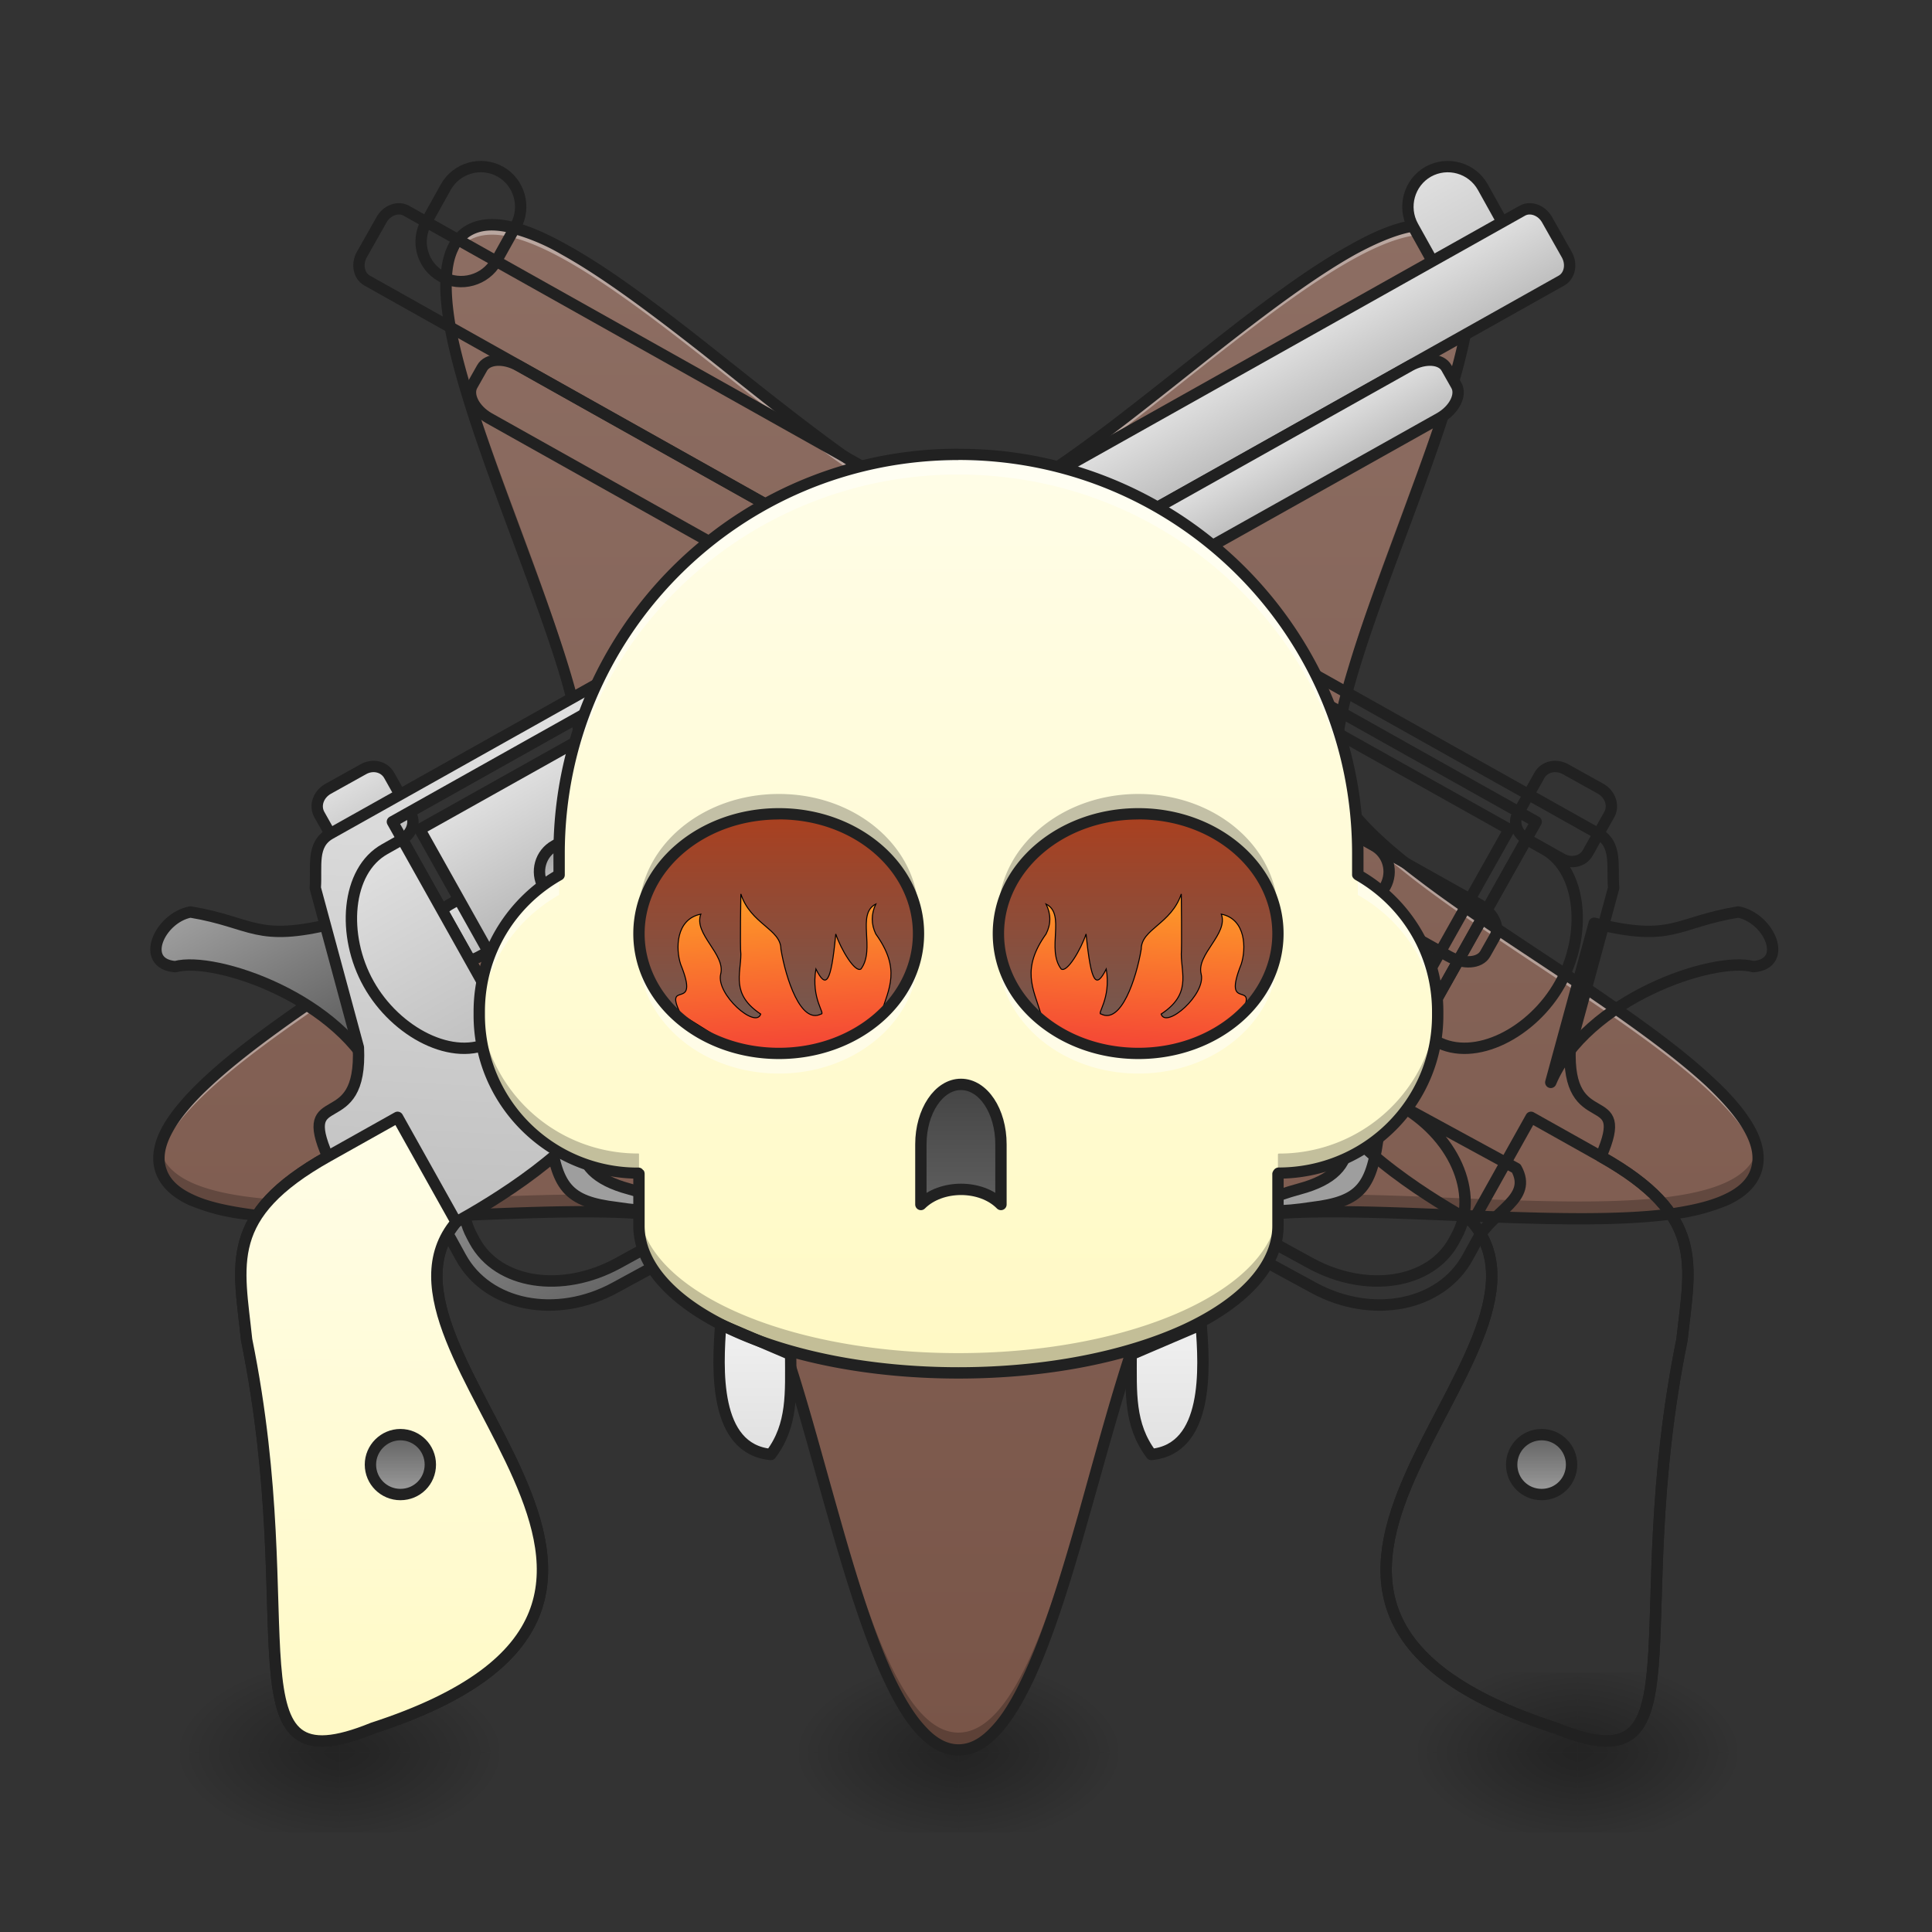 <svg height="32" viewBox="0 0 24 24" width="32" xmlns="http://www.w3.org/2000/svg" xmlns:xlink="http://www.w3.org/1999/xlink"><rect x="0" y="0" width="24" height="24" fill="#333333" stroke="none"/><linearGradient id="a"><stop offset="0" stop-opacity=".314"/><stop offset=".222" stop-opacity=".275"/><stop offset="1" stop-opacity="0"/></linearGradient><radialGradient id="b" cx="450.909" cy="189.579" gradientTransform="matrix(0 -.059 -.105 0 39.346 48.44)" gradientUnits="userSpaceOnUse" r="21.167" xlink:href="#a"/><radialGradient id="c" cx="450.909" cy="189.579" gradientTransform="matrix(0 .059 .105 0 -.15 -4.901)" gradientUnits="userSpaceOnUse" r="21.167" xlink:href="#a"/><radialGradient id="d" cx="450.909" cy="189.579" gradientTransform="matrix(0 -.059 .105 0 -.15 48.44)" gradientUnits="userSpaceOnUse" r="21.167" xlink:href="#a"/><radialGradient id="e" cx="450.909" cy="189.579" gradientTransform="matrix(0 .059 -.105 0 39.346 -4.901)" gradientUnits="userSpaceOnUse" r="21.167" xlink:href="#a"/><radialGradient id="f" cx="450.909" cy="189.579" gradientTransform="matrix(0 -.059 -.105 0 23.966 48.44)" gradientUnits="userSpaceOnUse" r="21.167" xlink:href="#a"/><radialGradient id="g" cx="450.909" cy="189.579" gradientTransform="matrix(0 .059 .105 0 -15.531 -4.901)" gradientUnits="userSpaceOnUse" r="21.167" xlink:href="#a"/><radialGradient id="h" cx="450.909" cy="189.579" gradientTransform="matrix(0 -.059 .105 0 -15.531 48.44)" gradientUnits="userSpaceOnUse" r="21.167" xlink:href="#a"/><radialGradient id="i" cx="450.909" cy="189.579" gradientTransform="matrix(0 .059 -.105 0 23.966 -4.901)" gradientUnits="userSpaceOnUse" r="21.167" xlink:href="#a"/><radialGradient id="j" cx="450.909" cy="189.579" gradientTransform="matrix(0 -.059 -.105 0 31.656 48.44)" gradientUnits="userSpaceOnUse" r="21.167" xlink:href="#a"/><radialGradient id="k" cx="450.909" cy="189.579" gradientTransform="matrix(0 .059 .105 0 -7.841 -4.901)" gradientUnits="userSpaceOnUse" r="21.167" xlink:href="#a"/><radialGradient id="l" cx="450.909" cy="189.579" gradientTransform="matrix(0 -.059 .105 0 -7.841 48.44)" gradientUnits="userSpaceOnUse" r="21.167" xlink:href="#a"/><radialGradient id="m" cx="450.909" cy="189.579" gradientTransform="matrix(0 .059 -.105 0 31.656 -4.901)" gradientUnits="userSpaceOnUse" r="21.167" xlink:href="#a"/><linearGradient id="n" gradientTransform="matrix(.047 0 0 -.047 0 13.83)" gradientUnits="userSpaceOnUse" x1="275.167" x2="275.167" y1="-166.716" y2="235.451"><stop offset="0" stop-color="#795548"/><stop offset="1" stop-color="#8d6e63"/></linearGradient><linearGradient id="o"><stop offset="0" stop-color="#bdbdbd"/><stop offset="1" stop-color="#e0e0e0"/></linearGradient><linearGradient id="p" gradientUnits="userSpaceOnUse" x1="31.75" x2="31.75" xlink:href="#o" y1="-20.5" y2="-62.833"/><linearGradient id="q" gradientUnits="userSpaceOnUse" x1="137.583" x2="137.583" xlink:href="#o" y1="-20.5" y2="-41.667"/><linearGradient id="r" gradientUnits="userSpaceOnUse" x1="158.75" x2="158.75" xlink:href="#o" y1="-4.625" y2="-20.5"/><linearGradient id="s"><stop offset="0" stop-color="#9e9e9e"/><stop offset="1" stop-color="#e0e0e0"/></linearGradient><linearGradient id="t" gradientUnits="userSpaceOnUse" x1="254" x2="254" xlink:href="#s" y1="11.25" y2="-9.917"/><linearGradient id="u" gradientUnits="userSpaceOnUse" x1="359.833" x2="359.833" xlink:href="#o" y1="-41.667" y2="-62.833"/><linearGradient id="v"><stop offset="0" stop-color="#616161"/><stop offset="1" stop-color="#9e9e9e"/></linearGradient><linearGradient id="w" gradientUnits="userSpaceOnUse" x1="402.167" x2="402.167" xlink:href="#v" y1="-4.625" y2="-52.25"/><linearGradient id="x" gradientUnits="userSpaceOnUse" x1="1320" x2="1320" xlink:href="#v" y1="1175.118" y2="935.118"/><linearGradient id="y" gradientUnits="userSpaceOnUse" x1="394.794" x2="317.496" xlink:href="#o" y1="69.733" y2="-52.252"/><linearGradient id="z" gradientUnits="userSpaceOnUse" x1="312.208" x2="312.208" xlink:href="#s" y1="16.542" y2="-41.667"/><linearGradient id="A" gradientUnits="userSpaceOnUse" x1="370.417" x2="370.417" xlink:href="#o" y1="21.833" y2="-41.667"/><linearGradient id="B" gradientUnits="userSpaceOnUse" x1="306.912" x2="306.912" xlink:href="#s" y1="-20.502" y2="-4.628"/><linearGradient id="C" gradientUnits="userSpaceOnUse" x1="254" x2="254" xlink:href="#s" y1="-15.208" y2="-41.667"/><linearGradient id="D"><stop offset="0" stop-color="#fff9c4"/><stop offset="1" stop-color="#fffde7"/></linearGradient><linearGradient id="E" gradientUnits="userSpaceOnUse" x1="421.632" x2="336.966" xlink:href="#D" y1="200.883" y2="54.238"/><linearGradient id="F" gradientUnits="userSpaceOnUse" x1="11.908" x2="11.908" y1="9.117" y2="13.583"><stop offset="0" stop-color="#bf360c"/><stop offset="1" stop-color="#616161"/></linearGradient><linearGradient id="G"><stop offset="0" stop-color="#f44336"/><stop offset="1" stop-color="#ffa726"/></linearGradient><linearGradient id="H" gradientTransform="matrix(-1 0 0 1 508 0)" gradientUnits="userSpaceOnUse" x1="209.021" x2="206.375" xlink:href="#G" y1="64.167" y2="16.542"/><linearGradient id="I" gradientUnits="userSpaceOnUse" x1="209.021" x2="206.375" xlink:href="#G" y1="64.167" y2="16.542"/><linearGradient id="J" gradientUnits="userSpaceOnUse" x1="11.904" x2="11.904" xlink:href="#D" y1="17.051" y2="5.643"/><linearGradient id="K" gradientUnits="userSpaceOnUse" x1="254" x2="254" y1="69.458" y2="106.5"><stop offset="0" stop-color="#424242"/><stop offset="1" stop-color="#616161"/></linearGradient><linearGradient id="L"><stop offset="0" stop-color="#e0e0e0"/><stop offset="1" stop-color="#eee"/></linearGradient><linearGradient id="M" gradientUnits="userSpaceOnUse" x1="203.727" x2="203.727" xlink:href="#L" y1="169.995" y2="140.891"/><linearGradient id="N" gradientTransform="matrix(-.265 0 0 .265 508 -246.75)" gradientUnits="userSpaceOnUse" x1="770" x2="770" xlink:href="#L" y1="1575.118" y2="1465.118"/><linearGradient id="O" gradientUnits="userSpaceOnUse" x1="410.104" x2="410.104" xlink:href="#v" y1="164.708" y2="180.583"/><linearGradient id="P" gradientUnits="userSpaceOnUse" x1="108.479" x2="108.479" xlink:href="#v" y1="164.708" y2="180.583"/><path d="m19.598 21.77h1.984v-.993h-1.984zm0 0" fill="url(#b)"/><path d="m19.598 21.77h-1.985v.992h1.985zm0 0" fill="url(#c)"/><path d="m19.598 21.77h-1.985v-.993h1.985zm0 0" fill="url(#d)"/><path d="m19.598 21.77h1.984v.992h-1.984zm0 0" fill="url(#e)"/><path d="m4.219 21.77h1.984v-.993h-1.983zm0 0" fill="url(#f)"/><path d="m4.219 21.77h-1.985v.992h1.986zm0 0" fill="url(#g)"/><path d="m4.219 21.77h-1.985v-.993h1.986zm0 0" fill="url(#h)"/><path d="m4.219 21.77h1.984v.992h-1.983zm0 0" fill="url(#i)"/><path d="m11.906 21.77h1.985v-.993h-1.985zm0 0" fill="url(#j)"/><path d="m11.906 21.77h-1.984v.992h1.984zm0 0" fill="url(#k)"/><path d="m11.906 21.77h-1.984v-.993h1.984zm0 0" fill="url(#l)"/><path d="m11.906 21.77h1.985v.992h-1.985zm0 0" fill="url(#m)"/><path d="m11.906 21.738c1.34 0 1.836-5.62 2.918-6.406 1.082-.785 6.578.477 6.992-.793.414-1.273-4.777-3.48-5.191-4.754-.414-1.273 2.488-6.11 1.406-6.894-1.082-.79-4.785 3.464-6.125 3.464-1.336 0-5.043-4.253-6.12-3.464-1.083.785 1.816 5.62 1.402 6.894-.41 1.274-5.602 3.48-5.188 4.754.41 1.27 5.91.008 6.992.793s1.578 6.406 2.914 6.406zm0 0" fill="url(#n)"/><path d="m11.906 21.77c-1.336 0-1.832-5.618-2.914-6.407-1.082-.785-6.582.48-6.992-.793a.512.512 0 0 1 -.012-.277l.012.027c.41 1.274 5.91.012 6.992.797s1.578 6.406 2.914 6.406c1.34 0 1.836-5.62 2.918-6.406 1.082-.785 6.578.477 6.992-.797a.072.072 0 0 0 .008-.027.513.513 0 0 1 -.008.277c-.414 1.274-5.91.008-6.992.793-1.082.79-1.578 6.407-2.918 6.407zm-4.683-12.387c-.102-1.434-1.778-4.574-1.68-5.93.098 1.555 1.789 4.715 1.68 5.93zm9.367 0c-.106-1.215 1.586-4.375 1.68-5.93.097 1.356-1.579 4.496-1.68 5.93zm0 0" fill-opacity=".235"/><path d="m1.98 14.45c-.16-1.286 4.805-3.423 5.207-4.665a.898.898 0 0 0 .04-.242.953.953 0 0 1 -.04.363c-.39 1.203-5.062 3.25-5.207 4.543zm19.856 0c-.148-1.294-4.82-3.34-5.211-4.544a1.139 1.139 0 0 1 -.04-.363c.005.09.017.172.04.242.406 1.242 5.367 3.38 5.21 4.664zm-9.93-7.97c-1.336 0-5.043-4.253-6.12-3.468-.161.117-.235.32-.243.59-.012-.329.059-.579.242-.711 1.078-.79 4.785 3.464 6.121 3.464 1.34 0 5.043-4.253 6.125-3.464.184.132.254.382.242.71-.007-.269-.082-.472-.242-.59-1.082-.784-4.785 3.47-6.125 3.47zm0 0" fill="#fff" fill-opacity=".392"/><path d="m11.906 21.809c-.191 0-.363-.102-.515-.266-.153-.164-.286-.395-.414-.668-.254-.547-.477-1.273-.692-2.027-.215-.75-.418-1.528-.637-2.16-.218-.633-.457-1.125-.699-1.297-.238-.176-.781-.254-1.449-.266-.672-.012-1.473.031-2.254.063-.781.027-1.543.042-2.14-.032a2.556 2.556 0 0 1 -.762-.187c-.203-.094-.352-.227-.414-.41-.059-.18-.016-.38.093-.575.11-.191.286-.394.504-.597.442-.414 1.067-.848 1.72-1.285.648-.434 1.32-.868 1.855-1.274.535-.402.93-.781 1.02-1.066.093-.282 0-.82-.196-1.461-.2-.64-.489-1.387-.758-2.121-.27-.735-.516-1.453-.633-2.047-.058-.297-.082-.563-.055-.781.028-.223.106-.407.262-.52s.356-.133.574-.09c.22.043.461.149.727.297.527.29 1.137.75 1.75 1.234.613.485 1.238.989 1.785 1.375.55.383 1.031.637 1.328.637s.781-.254 1.328-.637c.551-.386 1.172-.89 1.79-1.375.613-.484 1.222-.945 1.75-1.234.261-.148.507-.254.726-.297s.418-.023.574.09c.153.113.235.297.262.52.023.218 0 .484-.059.78-.113.595-.363 1.313-.632 2.048-.27.734-.56 1.48-.754 2.12-.196.641-.29 1.18-.2 1.462.094.285.485.664 1.02 1.066.535.406 1.21.84 1.86 1.274.648.437 1.273.87 1.714 1.285.223.203.395.406.504.597.11.196.152.395.094.575-.059.183-.207.316-.41.41a2.588 2.588 0 0 1 -.762.187c-.598.074-1.36.059-2.145.031-.78-.03-1.582-.074-2.25-.062-.671.012-1.21.09-1.453.266-.238.171-.48.664-.695 1.296-.219.633-.426 1.41-.64 2.16-.212.755-.434 1.481-.688 2.028-.13.273-.266.504-.418.668-.149.164-.324.266-.516.266zm0-.141c.145 0 .278-.074.414-.223.137-.144.266-.363.39-.629.25-.53.47-1.253.685-2.007.21-.75.418-1.528.636-2.168.223-.641.45-1.149.75-1.368.301-.214.856-.277 1.531-.289.68-.011 1.481.032 2.262.063.778.027 1.535.043 2.117-.027.293-.04.54-.094.723-.18.18-.082.293-.188.336-.324.043-.137.016-.286-.082-.461-.098-.176-.266-.367-.477-.567-.43-.398-1.05-.832-1.699-1.27-.648-.433-1.324-.866-1.863-1.277-.543-.41-.953-.78-1.07-1.132-.114-.356 0-.899.199-1.547.195-.649.488-1.399.754-2.133.27-.73.52-1.45.629-2.024.054-.289.078-.539.054-.738-.023-.199-.09-.336-.207-.422-.113-.082-.265-.101-.46-.062-.196.039-.43.137-.688.277-.512.285-1.117.742-1.73 1.223-.614.484-1.239.992-1.794 1.379-.554.39-1.039.664-1.41.664-.37 0-.851-.274-1.406-.664-.559-.387-1.18-.895-1.793-1.38-.613-.48-1.219-.937-1.734-1.222a2.508 2.508 0 0 0 -.684-.277c-.195-.04-.348-.02-.465.062-.113.086-.18.223-.203.422-.023.2-.004.45.05.738.114.575.36 1.293.63 2.024.27.734.558 1.484.758 2.133.199.648.312 1.191.195 1.547-.113.351-.524.722-1.066 1.132-.543.41-1.215.844-1.864 1.278-.648.437-1.27.87-1.699 1.27-.215.198-.379.39-.477.566-.097.175-.128.324-.082.46.043.137.157.243.336.325.18.086.43.14.72.18.581.07 1.339.054 2.12.027.778-.031 1.582-.074 2.258-.063.68.012 1.23.075 1.531.29.301.218.531.726.75 1.367.223.64.426 1.418.64 2.168.212.753.434 1.476.68 2.007.126.266.258.485.395.63.133.148.27.222.41.222zm0 0" fill="#212121"/><g stroke-linecap="round"><path d="m31.777-62.854c5.788.026 10.553 4.78 10.569 10.64l.036 10.562c-.026 5.788-4.78 10.553-10.64 10.569s-10.552-4.78-10.526-10.568l-.037-10.562c-.016-5.86 4.738-10.625 10.598-10.641zm0 0" fill="url(#p)" stroke="#212121" stroke-linejoin="round" stroke-width="3" transform="matrix(-.041 .023 .023 .041 20.49 3.979)"/><path d="m15.128-41.696 244.896.047c2.501-.001 4.548 2.377 4.571 5.25l-.035 10.605c.064 2.945-2.034 5.31-4.535 5.311l-244.895-.046c-2.501 0-4.548-2.378-4.57-5.25l.035-10.605c-.023-2.873 2.033-5.311 4.534-5.312zm0 0" fill="url(#q)" stroke="#212121" stroke-linejoin="round" stroke-width="3" transform="matrix(-.041 .023 .023 .041 20.49 3.979)"/><path d="m61.05-20.485 290.66-.013c4.517-.01 8.093 2.351 8.158 5.297l-.018 5.301c-.05 2.915-3.604 5.256-8.121 5.266l-290.733.054c-4.444-.032-8.062-2.465-8.085-5.338l.017-5.303c-.023-2.873 3.605-5.256 8.121-5.265zm0 0" fill="url(#r)" stroke="#212121" stroke-linejoin="round" stroke-width="3" transform="matrix(-.041 .023 .023 .041 20.49 3.979)"/><path d="m247.67-9.885 12.65-.088c2.357.083 4.29 2.43 4.24 5.345l.037 10.563c-.007 2.987-1.919 5.341-4.348 5.3l-12.578.046c-2.315-.01-4.248-2.358-4.24-5.345l-.037-10.562c.049-2.915 1.96-5.27 4.276-5.26zm0 0" fill="url(#t)" stroke="#212121" stroke-linejoin="round" stroke-width="3" transform="matrix(-.041 .023 .023 .041 20.49 3.979)"/><path d="m354.509-62.813 10.562-.037c2.987.008 5.353 2.105 5.365 4.793l-.01 11.648c-.03 2.615-2.367 4.733-5.354 4.726l-10.562.037c-2.915-.05-5.28-2.147-5.251-4.762l.01-11.648c-.012-2.687 2.325-4.806 5.24-4.757zm0 0" fill="url(#u)" stroke="#212121" stroke-linejoin="round" stroke-width="3" transform="matrix(-.041 .023 .023 .041 20.49 3.979)"/><path d="m381.015-31.067c20.749-5.725 18.515-10.594 31.728-21.205 7.906-2.64 18.535 5.271 10.57 10.64-10.52 2.61-34.391 29.092-31.733 52.862zm0 0" fill="url(#w)" stroke="#212121" stroke-linejoin="round" stroke-width="3" transform="matrix(-.041 .023 .023 .041 20.49 3.979)"/><path d="m1159.992 935.06c19.905 40.146-.052 67.306-.062 100.04l-.068 20.04c.092 55.585 53.688 99.917 120.29 100.011l59.961-.071c66.172-.021 119.803-44.44 119.712-100.026l.067-20.04c.01-32.734 29.179-61.575-.005-80l-133.75.127c62.93.032 113.807 39.025 113.864 86.993l.065 5.781c-.058 48.4-50.784 87.141-113.987 87.266l-32.031-.053c-63.203.126-114.08-38.867-114.022-87.266l-.065-5.78c-.058-47.97 50.941-86.869 114.144-86.994zm0 0" fill="url(#x)" stroke="#212121" stroke-linejoin="round" stroke-width="11.339" transform="matrix(-.011 .006 .006 .011 15.45 -4.75)"/><path d="m7.5 13.234-.86.496.188.32c.082.696.219.876.832.95.785.121.832-.047.156-.23-.847-.227-.648-.762-.316-1.536zm0 0" fill="#9e9e9e" stroke="#212121" stroke-linejoin="round" stroke-width=".141"/><path d="m254.013-52.227c-5.901-.056-10.583 4.667-10.567 10.527l-.034 31.771c21.166 0 21.132 31.77 21.169 42.333l74.069 10.636c15.31 10.019 42.37 10.56 52.933 10.523 42.352 15.862-21.16 127.002 84.673 105.83 42.351-5.305 2.65-31.742-21.173-105.834-7.978-18.485-10.6-31.692-42.371-31.726-2.067-20.745-10.563.036-21.168-21.166l-10.68-42.327c-3.204-4.885-4.666-10.584-10.526-10.568zm15.847 5.284 84.668-.005-.015 68.802-84.667.005zm0 0" fill="url(#y)" stroke="#212121" stroke-linejoin="round" stroke-width="3" transform="matrix(-.041 .023 .023 .041 20.49 3.979)"/><path d="m275.145-41.624 74.063-.04.021 58.198-74.063.04zm0 0" fill="url(#z)" stroke="#212121" stroke-linejoin="round" stroke-width="3" transform="matrix(-.041 .023 .023 .041 20.49 3.979)"/><path d="m354.51-41.646.021 58.198 5.302.018c11.72-.032 21.154-14.523 21.13-29.23.017-14.635-9.431-29-21.151-28.969zm0 0" fill="url(#A)" stroke="#212121" stroke-linejoin="round" stroke-width="3" transform="matrix(-.041 .023 .023 .041 20.49 3.979)"/><path d="m275.146-20.457.019 15.865 45.02-.015c4.331.002 7.85-3.57 7.924-7.941-.04-4.403-3.54-7.964-7.942-7.923zm0 0" fill="url(#B)" stroke="#212121" stroke-linejoin="round" stroke-width="3" transform="matrix(-.041 .023 .023 .041 20.49 3.979)"/><path d="m243.374-41.658 26.469.017.055 26.427-26.469-.017zm0 0" fill="url(#C)" stroke="#212121" stroke-linejoin="round" stroke-width="3" transform="matrix(-.041 .023 .023 .041 20.49 3.979)"/><path d="m391.545 21.834.038 31.73c42.352 15.861-21.16 127.001 84.673 105.828 42.351-5.304 2.65-31.741-21.173-105.833-7.978-18.485-10.6-31.692-42.371-31.726zm0 0" fill="url(#E)" stroke="#212121" stroke-linejoin="round" stroke-width="3" transform="matrix(-.041 .023 .023 .041 20.49 3.979)"/><path d="m31.773-62.852c5.788.026 10.553 4.78 10.569 10.64l.036 10.563c-.026 5.788-4.78 10.553-10.64 10.568-5.86.016-10.552-4.78-10.527-10.567l-.036-10.563c-.016-5.86 4.738-10.625 10.598-10.64zm0 0" fill="url(#p)" stroke="#212121" stroke-linejoin="round" stroke-width="3" transform="matrix(.041 .023 -.023 .041 3.468 3.979)"/><path d="m15.124-41.693 244.896.046c2.501 0 4.548 2.378 4.57 5.25l-.035 10.605c.065 2.945-2.033 5.311-4.534 5.312l-244.896-.047c-2.501.001-4.548-2.377-4.57-5.25l.035-10.604c-.024-2.874 2.033-5.312 4.534-5.312zm0 0" fill="url(#q)" stroke="#212121" stroke-linejoin="round" stroke-width="3" transform="matrix(.041 .023 -.023 .041 3.468 3.979)"/><path d="m61.045-20.483 290.733-.054c4.444.032 8.02 2.393 8.085 5.338l-.017 5.302c-.05 2.915-3.605 5.256-8.121 5.266l-290.733.054c-4.444-.032-8.062-2.465-8.085-5.338l.017-5.302c-.023-2.873 3.605-5.256 8.121-5.266zm0 0" fill="url(#r)" stroke="#212121" stroke-linejoin="round" stroke-width="3" transform="matrix(.041 .023 -.023 .041 3.468 3.979)"/><path d="m247.738-9.925 12.578-.045c2.357.082 4.29 2.43 4.24 5.345l.037 10.562c-.007 2.987-1.919 5.342-4.276 5.26l-12.65.087c-2.315-.01-4.248-2.359-4.24-5.345l-.037-10.563c.049-2.915 1.96-5.27 4.348-5.3zm0 0" fill="url(#t)" stroke="#212121" stroke-linejoin="round" stroke-width="3" transform="matrix(.041 .023 -.023 .041 3.468 3.979)"/><path d="m354.577-62.852 10.562-.037c2.915.049 5.28 2.147 5.293 4.834l-.01 11.648c-.03 2.615-2.367 4.734-5.282 4.685l-10.562.036c-2.987-.007-5.353-2.105-5.323-4.72l.01-11.648c-.012-2.687 2.325-4.806 5.312-4.798zm0 0" fill="url(#u)" stroke="#212121" stroke-linejoin="round" stroke-width="3" transform="matrix(.041 .023 -.023 .041 3.468 3.979)"/><path d="m381.011-31.065c20.749-5.725 18.515-10.593 31.728-21.205 7.905-2.64 18.534 5.272 10.57 10.64-10.521 2.61-34.391 29.092-31.733 52.862zm0 0" fill="url(#w)" stroke="#212121" stroke-linejoin="round" stroke-width="3" transform="matrix(.041 .023 -.023 .041 3.468 3.979)"/><path d="m1159.976 935.07c19.906 40.145-.052 67.305-.062 100.04l-.067 20.039c.364 55.428 53.687 99.917 120.29 100.011l59.96-.071c66.173-.021 119.803-44.44 119.712-100.026l.067-20.04c.01-32.734 29.18-61.575-.004-80l-133.75.127c62.93.032 114.08 38.867 113.864 86.993l.065 5.781c-.058 48.4-50.784 87.141-113.987 87.266l-32.032-.053c-63.203.126-114.08-38.867-114.022-87.266l-.065-5.78c.216-48.127 50.942-86.869 114.145-86.994zm0 0" fill="url(#x)" stroke="#212121" stroke-linejoin="round" stroke-width="11.339" transform="matrix(.011 .006 -.006 .011 8.507 -4.75)"/><path d="m16.457 13.234.86.496-.188.32c-.082.696-.219.876-.832.95-.785.121-.832-.047-.156-.23.847-.227.648-.762.316-1.536zm0 0" fill="#9e9e9e" stroke="#212121" stroke-linejoin="round" stroke-width=".141"/><path d="m254.01-52.224c-5.902-.057-10.584 4.667-10.568 10.527l-.034 31.77c21.166 0 21.204 31.729 21.169 42.333l74.069 10.636c15.31 10.02 42.37 10.56 52.933 10.524 42.352 15.862-21.16 127.001 84.673 105.829 42.351-5.305 2.65-31.742-21.173-105.833-7.906-18.527-10.6-31.693-42.371-31.727-2.067-20.744-10.563.037-21.168-21.166l-10.607-42.369c-3.277-4.843-4.74-10.541-10.6-10.525zm15.846 5.283 84.667-.005-.014 68.802-84.595-.036zm0 0" fill="url(#y)" stroke="#212121" stroke-linejoin="round" stroke-width="3" transform="matrix(.041 .023 -.023 .041 3.468 3.979)"/><path d="m275.213-41.663 74.063-.04-.051 58.24-74.063.04zm0 0" fill="url(#z)" stroke="#212121" stroke-linejoin="round" stroke-width="3" transform="matrix(.041 .023 -.023 .041 3.468 3.979)"/><path d="m354.578-41.686-.05 58.24 5.301.018c11.72-.031 21.154-14.522 21.13-29.23.017-14.634-9.431-29-21.08-29.01zm0 0" fill="url(#A)" stroke="#212121" stroke-linejoin="round" stroke-width="3" transform="matrix(.041 .023 -.023 .041 3.468 3.979)"/><path d="m275.214-20.496-.053 15.906 45.02-.014c4.331.001 7.85-3.57 7.923-7.942-.04-4.403-3.539-7.963-7.941-7.923zm0 0" fill="url(#B)" stroke="#212121" stroke-linejoin="round" stroke-width="3" transform="matrix(.041 .023 -.023 .041 3.468 3.979)"/><path d="m243.442-41.697 26.469.016-.017 26.47-26.469-.017zm0 0" fill="url(#C)" stroke="#212121" stroke-linejoin="round" stroke-width="3" transform="matrix(.041 .023 -.023 .041 3.468 3.979)"/><path d="m391.54 21.836.039 31.73c42.352 15.862-21.16 127.001 84.673 105.829 42.351-5.305 2.65-31.742-21.173-105.833-7.906-18.527-10.6-31.693-42.371-31.727zm0 0" fill="url(#E)" stroke="#212121" stroke-linejoin="round" stroke-width="3" transform="matrix(.041 .023 -.023 .041 3.468 3.979)"/></g><path d="m9.18 9.117h5.457c.957 0 1.734.668 1.734 1.488v1.489c0 .824-.777 1.488-1.734 1.488h-5.457c-.961 0-1.739-.664-1.739-1.488v-1.489c0-.82.778-1.488 1.739-1.488zm0 0" fill="url(#F)"/><path d="m328.052 53.558c4.833-9.666-5.25 0 0-13.166 1.333-4 1.333-11.915-5.25-13.248 1.917 5.249-6.666 10.582-5.332 15.831 1.333 5.333-9.25 14.582-10.583 10.583 8-5.25 5.333-10.583 5.333-15.832.167-1.833 0-15.915 0-15.915-2.666 7.999-10.582 9.249-10.582 14.582-1.333 7.916-5.333 19.831-10.582 17.165-1.334 0 2.666-3.917 1.333-11.916-2.667 5.333-4 4-5.333-9.249-1.333 4-5 10.332-6.583 9.25-4-5.25 1.333-14.5-4-17.166 1.334 2.667 1.334 5.333 0 7.916-6.582 9.25-3.416 14.332-1.333 21.165l10.583 26.497zm0 0" fill="url(#H)" stroke="#000" stroke-width=".265" transform="matrix(.047 0 0 .047 0 10.08)"/><path d="m179.9 53.558c-4.75-9.666 5.332 0 0-13.166-1.334-4-1.334-11.915 5.332-13.248-2 5.249 6.583 10.582 5.25 15.831-1.333 5.333 9.249 14.582 10.582 10.583-7.916-5.25-5.25-10.583-5.25-15.832-.25-1.833 0-15.915 0-15.915 2.584 7.999 10.583 9.249 10.583 14.582 1.333 7.916 5.25 19.831 10.582 17.165 1.333 0-2.666-3.917-1.333-11.916 2.666 5.333 4 4 5.25-9.249 1.333 4 5.082 10.332 6.666 9.25 3.916-5.25-1.334-14.5 3.916-17.166-1.25 2.667-1.25 5.333 0 7.916 6.666 9.25 3.5 14.332 1.333 21.165l-10.581 26.497zm0 0" fill="url(#I)" stroke="#000" stroke-width=".265" transform="matrix(.047 0 0 .047 0 10.08)"/><path d="m11.906 5.645a4.953 4.953 0 0 0 -4.96 4.96v.262c-.594.34-.993.973-.993 1.7v.046c0 1.086.883 1.961 1.98 1.961 0 .004.005.008.005.008v.645c0 1.015 1.769 1.828 3.968 1.828 2.2 0 3.969-.813 3.969-1.828v-.645c.004 0 .004-.004.008-.008a1.963 1.963 0 0 0 1.976-1.96v-.048c0-.726-.398-1.359-.992-1.699v-.262a4.95 4.95 0 0 0 -4.96-4.96zm-2.23 4.464c.96 0 1.734.664 1.734 1.489 0 .824-.773 1.488-1.734 1.488-.965 0-1.739-.664-1.739-1.488 0-.825.774-1.489 1.739-1.489zm4.465 0c.96 0 1.734.664 1.734 1.489 0 .824-.773 1.488-1.734 1.488s-1.739-.664-1.739-1.488c0-.825.778-1.489 1.739-1.489zm0 0" fill="url(#J)"/><path d="m253.976 72.14c-5.833 0-10.583 7.082-10.583 15.831v15.915c5.333-5.333 15.916-5.333 21.165 0v-15.915c0-8.75-4.666-15.832-10.582-15.832zm0 0" fill="url(#K)" stroke="#212121" stroke-linecap="square" stroke-linejoin="round" stroke-width="3" transform="matrix(.047 0 0 .047 0 10.08)"/><path d="m190.482 135.633c-.833 11.5-2 32.83 13.249 34.33 5.916-7.832 5.249-16.415 5.249-26.414zm0 0" fill="url(#M)" stroke="#212121" stroke-linecap="square" stroke-linejoin="round" stroke-width="3" transform="matrix(.047 0 0 .047 0 10.08)"/><path d="m317.47 135.633c.916 11.5 2.083 32.83-13.166 34.33-5.916-7.832-5.333-16.415-5.333-26.414zm0 0" fill="url(#N)" stroke="#212121" stroke-linecap="square" stroke-linejoin="round" stroke-width="3" transform="matrix(.047 0 0 .047 0 10.08)"/><path d="m11.906 5.645a4.953 4.953 0 0 0 -4.96 4.96v.25a4.95 4.95 0 0 1 4.96-4.96c2.75 0 4.961 2.21 4.961 4.96v-.25a4.95 4.95 0 0 0 -4.96-4.96zm-4.96 5.222c-.594.34-.993.973-.993 1.7v.046c0 .035 0 .07.004.106a1.951 1.951 0 0 1 .988-1.602zm9.921 0v.25c.57.32.957.914.992 1.602v-.153c0-.726-.398-1.359-.992-1.699zm-8.922.856c-.004.043-.008.082-.008.125 0 .824.774 1.488 1.739 1.488.96 0 1.734-.664 1.734-1.488 0-.043 0-.082-.004-.125-.074.765-.816 1.363-1.73 1.363s-1.66-.598-1.73-1.363zm4.465 0c-.004.043-.008.082-.008.125 0 .824.778 1.488 1.739 1.488.96 0 1.734-.664 1.734-1.488 0-.043 0-.082-.004-.125-.074.765-.816 1.363-1.73 1.363s-1.657-.598-1.73-1.363zm0 0" fill="#fff" fill-opacity=".471"/><path d="m9.676 9.863c-.965 0-1.739.664-1.739 1.489 0 .039.004.082.008.125.07-.77.817-1.368 1.73-1.368.915 0 1.657.598 1.731 1.368.004-.043.004-.086.004-.125 0-.825-.773-1.489-1.734-1.489zm4.465 0c-.961 0-1.739.664-1.739 1.489 0 .039.004.082.008.125.074-.77.817-1.368 1.73-1.368.915 0 1.657.598 1.731 1.368.004-.043.004-.086.004-.125 0-.825-.773-1.489-1.734-1.489zm-8.184 2.607c-.004.035-.004.066-.004.097v.047c0 1.086.883 1.961 1.98 1.961 0 .004.005.008.005.008v-.246c0-.004-.004-.008-.004-.008a1.97 1.97 0 0 1 -1.977-1.86zm11.902 0a1.97 1.97 0 0 1 -1.976 1.86c-.004 0-.004.003-.008.007v.246c.004 0 .004-.004.008-.008a1.963 1.963 0 0 0 1.976-1.96v-.048zm-9.922 2.51v.247c0 1.015 1.77 1.828 3.97 1.828 2.198 0 3.968-.813 3.968-1.828v-.247c0 1.012-1.77 1.829-3.969 1.829s-3.969-.817-3.969-1.829zm0 0" fill-opacity=".235"/><path d="m11.906 5.574a5.023 5.023 0 0 0 -5.031 5.031v.223c-.594.356-.992 1-.992 1.738v.047c0 1.102.883 1.989 1.984 2.028v.586c0 .546.473 1.023 1.203 1.359.727.336 1.73.539 2.836.539 1.11 0 2.11-.203 2.84-.54.73-.335 1.2-.812 1.2-1.358v-.586c1.105-.04 1.984-.926 1.984-2.028v-.047c0-.738-.395-1.382-.992-1.738v-.223a5.02 5.02 0 0 0 -5.032-5.03zm0 .14c2.711 0 4.89 2.18 4.89 4.891v.262c0 .028.017.047.04.063.57.324.953.933.953 1.636v.047c0 1.047-.848 1.89-1.906 1.89a.074.074 0 0 0 -.059.032s0 .004-.004.004c-.008.016-.015.027-.015.043v.645c0 .464-.414.906-1.117 1.23-.708.324-1.688.527-2.782.527-1.09 0-2.074-.203-2.777-.527-.707-.324-1.121-.766-1.121-1.23v-.645a.089.089 0 0 0 -.012-.043c-.004 0-.004-.004-.008-.004a.067.067 0 0 0 -.054-.031 1.896 1.896 0 0 1 -1.91-1.89v-.048c0-.703.382-1.312.956-1.636a.07.07 0 0 0 .036-.063v-.262c0-2.71 2.18-4.89 4.89-4.89zm-2.23 4.325c-.996 0-1.809.691-1.809 1.559 0 .87.813 1.558 1.809 1.558.992 0 1.804-.687 1.804-1.558 0-.868-.812-1.559-1.804-1.559zm4.465 0c-.996 0-1.809.691-1.809 1.559 0 .87.813 1.558 1.809 1.558.992 0 1.804-.687 1.804-1.558 0-.868-.812-1.559-1.804-1.559zm-4.465.14c.93 0 1.664.637 1.664 1.419 0 .78-.735 1.418-1.664 1.418-.93 0-1.668-.637-1.668-1.418 0-.782.738-1.418 1.668-1.418zm4.465 0c.93 0 1.664.637 1.664 1.419 0 .78-.735 1.418-1.664 1.418-.93 0-1.668-.637-1.668-1.418 0-.782.738-1.418 1.668-1.418zm0 0" fill="#212121"/><path d="m407.461 164.714c4.416 0 7.916 3.583 7.916 7.916 0 4.416-3.5 7.916-7.916 7.916s-7.916-3.5-7.916-7.916c0-4.333 3.5-7.916 7.916-7.916zm0 0" fill="url(#O)" stroke="#212121" stroke-linecap="round" stroke-linejoin="round" stroke-width="3" transform="matrix(.047 0 0 .047 0 10.08)"/><path d="m105.823 164.714c4.416 0 7.916 3.583 7.916 7.916 0 4.416-3.5 7.916-7.916 7.916-4.333 0-7.916-3.5-7.916-7.916 0-4.333 3.583-7.916 7.916-7.916zm0 0" fill="url(#P)" stroke="#212121" stroke-linecap="round" stroke-linejoin="round" stroke-width="3" transform="matrix(.047 0 0 .047 0 10.08)"/></svg>